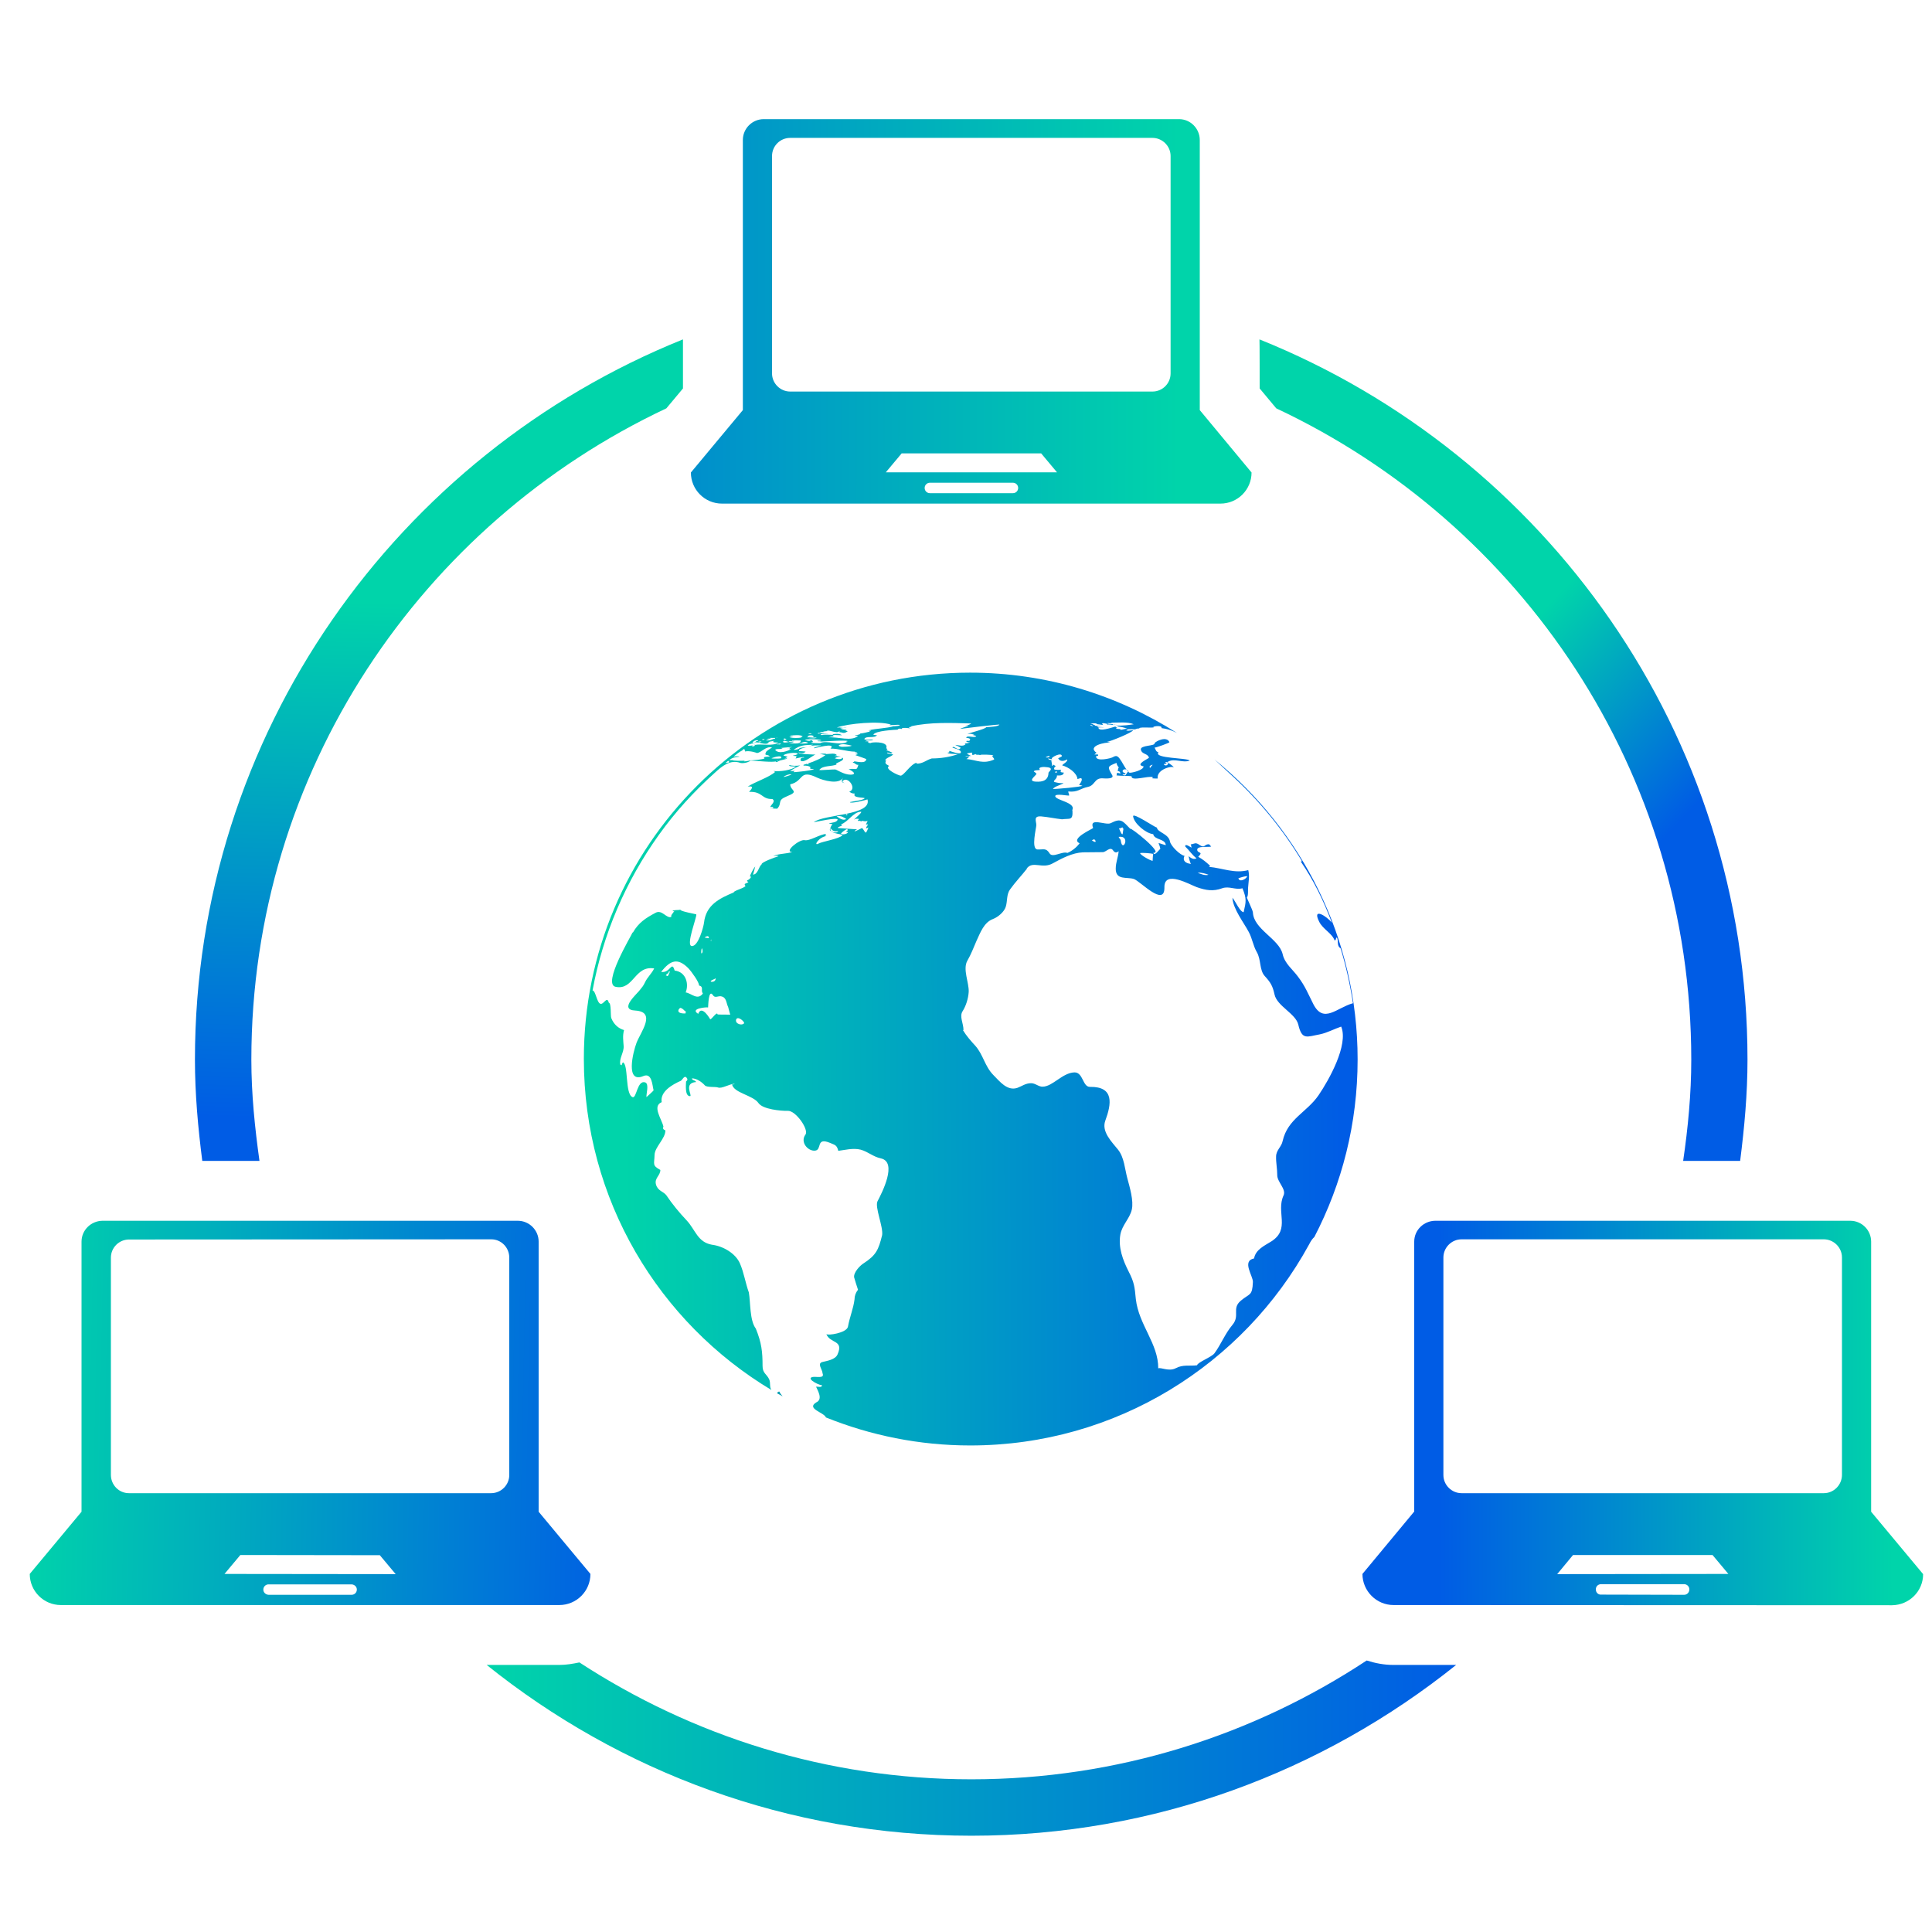 <?xml version="1.0" encoding="UTF-8" standalone="no"?>
<svg
   xmlns:dc="http://purl.org/dc/elements/1.1/"
   xmlns:cc="http://creativecommons.org/ns#"
   xmlns:rdf="http://www.w3.org/1999/02/22-rdf-syntax-ns#"
   xmlns:svg="http://www.w3.org/2000/svg"
   xmlns="http://www.w3.org/2000/svg"
   xmlns:xlink="http://www.w3.org/1999/xlink"
   xmlns:sodipodi="http://sodipodi.sourceforge.net/DTD/sodipodi-0.dtd"
   xmlns:inkscape="http://www.inkscape.org/namespaces/inkscape"
   sodipodi:docname="computer.svg"
   inkscape:version="1.0 (4035a4fb49, 2020-05-01)"
   id="svg8"
   version="1.1"
   viewBox="0 0 30 30"
   height="30mm"
   width="30mm">
  <defs
     id="defs2">
    <linearGradient
       inkscape:collect="always"
       id="linearGradient905">
      <stop
         style="stop-color:#00d4aa;stop-opacity:1"
         offset="0"
         id="stop901" />
      <stop
         style="stop-color:#005ce5;stop-opacity:1"
         offset="1"
         id="stop903" />
    </linearGradient>
    <linearGradient
       inkscape:collect="always"
       id="linearGradient903">
      <stop
         style="stop-color:#0055d4;stop-opacity:1"
         offset="0"
         id="stop897" />
      <stop
         style="stop-color:#00bcd4;stop-opacity:1"
         offset="1"
         id="stop899" />
    </linearGradient>
    <linearGradient
       id="linearGradient847"
       inkscape:collect="always">
      <stop
         id="stop843"
         offset="0"
         style="stop-color:#008080;stop-opacity:1" />
      <stop
         id="stop845"
         offset="1"
         style="stop-color:#00ccff;stop-opacity:1" />
    </linearGradient>
    <linearGradient
       gradientUnits="userSpaceOnUse"
       y2="942.391"
       x2="988.55"
       y1="59.385"
       x1="20.477"
       id="linearGradient849"
       xlink:href="#linearGradient903"
       inkscape:collect="always" />
    <linearGradient
       y2="579.1"
       x2="339"
       y1="310.171"
       x1="346.909"
       gradientUnits="userSpaceOnUse"
       id="linearGradient852"
       xlink:href="#linearGradient905"
       inkscape:collect="always" />
    <linearGradient
       y2="499.95"
       x2="990"
       y1="499.95"
       x1="10"
       gradientUnits="userSpaceOnUse"
       id="linearGradient854"
       xlink:href="#linearGradient847"
       inkscape:collect="always" />
    <linearGradient
       y2="517.151"
       x2="739.213"
       y1="516.705"
       x1="974.01"
       gradientUnits="userSpaceOnUse"
       id="linearGradient858"
       xlink:href="#linearGradient905"
       inkscape:collect="always" />
    <linearGradient
       y2="506.2"
       x2="326"
       y1="499.95"
       x1="10"
       gradientUnits="userSpaceOnUse"
       id="linearGradient860"
       xlink:href="#linearGradient905"
       inkscape:collect="always" />
    <linearGradient
       y2="499.95"
       x2="990"
       y1="499.95"
       x1="10"
       gradientUnits="userSpaceOnUse"
       id="linearGradient862"
       xlink:href="#linearGradient847"
       inkscape:collect="always" />
    <linearGradient
       y2="499.95"
       x2="990"
       y1="499.95"
       x1="10"
       gradientUnits="userSpaceOnUse"
       id="linearGradient864"
       xlink:href="#linearGradient847"
       inkscape:collect="always" />
    <linearGradient
       y2="525.4"
       x2="688.8"
       y1="527.2"
       x1="317.6"
       gradientUnits="userSpaceOnUse"
       id="linearGradient866"
       xlink:href="#linearGradient905"
       inkscape:collect="always" />
    <linearGradient
       y2="499.95"
       x2="990"
       y1="499.95"
       x1="10"
       gradientUnits="userSpaceOnUse"
       id="linearGradient868"
       xlink:href="#linearGradient847"
       inkscape:collect="always" />
    <linearGradient
       y2="499.95"
       x2="990"
       y1="499.95"
       x1="10"
       gradientUnits="userSpaceOnUse"
       id="linearGradient870"
       xlink:href="#linearGradient847"
       inkscape:collect="always" />
    <linearGradient
       y2="499.95"
       x2="990"
       y1="499.95"
       x1="10"
       gradientUnits="userSpaceOnUse"
       id="linearGradient872"
       xlink:href="#linearGradient847"
       inkscape:collect="always" />
    <linearGradient
       y2="499.95"
       x2="990"
       y1="499.95"
       x1="10"
       gradientUnits="userSpaceOnUse"
       id="linearGradient874"
       xlink:href="#linearGradient847"
       inkscape:collect="always" />
    <linearGradient
       y2="499.95"
       x2="990"
       y1="499.95"
       x1="10"
       gradientUnits="userSpaceOnUse"
       id="linearGradient876"
       xlink:href="#linearGradient847"
       inkscape:collect="always" />
    <linearGradient
       y2="499.95"
       x2="990"
       y1="499.95"
       x1="10"
       gradientUnits="userSpaceOnUse"
       id="linearGradient878"
       xlink:href="#linearGradient847"
       inkscape:collect="always" />
    <linearGradient
       y2="499.95"
       x2="990"
       y1="499.95"
       x1="10"
       gradientUnits="userSpaceOnUse"
       id="linearGradient880"
       xlink:href="#linearGradient847"
       inkscape:collect="always" />
    <linearGradient
       y2="499.95"
       x2="990"
       y1="499.95"
       x1="10"
       gradientUnits="userSpaceOnUse"
       id="linearGradient882"
       xlink:href="#linearGradient847"
       inkscape:collect="always" />
    <linearGradient
       y2="499.95"
       x2="990"
       y1="499.95"
       x1="10"
       gradientUnits="userSpaceOnUse"
       id="linearGradient884"
       xlink:href="#linearGradient847"
       inkscape:collect="always" />
    <linearGradient
       y2="499.95"
       x2="990"
       y1="499.95"
       x1="10"
       gradientUnits="userSpaceOnUse"
       id="linearGradient886"
       xlink:href="#linearGradient847"
       inkscape:collect="always" />
    <linearGradient
       y2="499.95"
       x2="990"
       y1="499.95"
       x1="10"
       gradientUnits="userSpaceOnUse"
       id="linearGradient888"
       xlink:href="#linearGradient847"
       inkscape:collect="always" />
    <linearGradient
       y2="499.95"
       x2="990"
       y1="499.95"
       x1="10"
       gradientUnits="userSpaceOnUse"
       id="linearGradient890"
       xlink:href="#linearGradient847"
       inkscape:collect="always" />
    <linearGradient
       y2="499.95"
       x2="990"
       y1="499.95"
       x1="10"
       gradientUnits="userSpaceOnUse"
       id="linearGradient892"
       xlink:href="#linearGradient847"
       inkscape:collect="always" />
    <linearGradient
       y2="499.95"
       x2="990"
       y1="499.95"
       x1="10"
       gradientUnits="userSpaceOnUse"
       id="linearGradient894"
       xlink:href="#linearGradient847"
       inkscape:collect="always" />
    <linearGradient
       y2="499.95"
       x2="990"
       y1="499.95"
       x1="10"
       gradientUnits="userSpaceOnUse"
       id="linearGradient896"
       xlink:href="#linearGradient847"
       inkscape:collect="always" />
    <linearGradient
       y2="499.95"
       x2="990"
       y1="499.95"
       x1="10"
       gradientUnits="userSpaceOnUse"
       id="linearGradient898"
       xlink:href="#linearGradient847"
       inkscape:collect="always" />
    <linearGradient
       y2="499.95"
       x2="990"
       y1="499.95"
       x1="10"
       gradientUnits="userSpaceOnUse"
       id="linearGradient900"
       xlink:href="#linearGradient847"
       inkscape:collect="always" />
    <linearGradient
       y2="499.95"
       x2="990"
       y1="499.95"
       x1="10"
       gradientUnits="userSpaceOnUse"
       id="linearGradient902"
       xlink:href="#linearGradient847"
       inkscape:collect="always" />
    <linearGradient
       y2="129.926"
       x2="165.213"
       y1="130.303"
       x1="604.765"
       gradientUnits="userSpaceOnUse"
       id="linearGradient899"
       xlink:href="#linearGradient905"
       inkscape:collect="always" />
    <linearGradient
       gradientUnits="userSpaceOnUse"
       y2="898.85"
       x2="748.3"
       y1="898.85"
       x1="246.5"
       id="linearGradient906"
       xlink:href="#linearGradient905"
       inkscape:collect="always" />
    <linearGradient
       gradientUnits="userSpaceOnUse"
       y2="382.3"
       x2="899.1"
       y1="295.193"
       x1="807.131"
       id="linearGradient915"
       xlink:href="#linearGradient905"
       inkscape:collect="always" />
  </defs>
  <sodipodi:namedview
     inkscape:document-rotation="0"
     inkscape:window-maximized="1"
     inkscape:window-y="0"
     inkscape:window-x="0"
     inkscape:window-height="1015"
     inkscape:window-width="1920"
     showgrid="false"
     inkscape:current-layer="computer"
     inkscape:document-units="mm"
     inkscape:cy="52.064232"
     inkscape:cx="91.433936"
     inkscape:zoom="4.2406513"
     inkscape:pageshadow="2"
     inkscape:pageopacity="0.0"
     borderopacity="1.0"
     bordercolor="#666666"
     pagecolor="#ffffff"
     id="base"
     inkscape:lockguides="true" />
  <g
     transform="translate(-148.521,-341.676)"
     id="computer"
     inkscape:groupmode="layer"
     inkscape:label="Layer 1">
    <g
       style="fill:url(#linearGradient849);fill-opacity:1"
       transform="matrix(0.03,0,0,0.03,148.683,341.855)"
       id="g1063">
      <g
         style="fill:url(#linearGradient872);fill-opacity:1"
         id="g1031">
        <g
           style="fill:url(#linearGradient870);fill-opacity:1"
           id="g1029">
          <g
             style="fill:url(#linearGradient854);fill-opacity:1"
             id="g1013">
            <path
               style="fill:url(#linearGradient906);fill-opacity:1.0;opacity:1"
               inkscape:connector-curvature="0"
               d="m 715.8,855.8 c -4.8,0 -9.4,-0.9 -13.8,-2.3 -58.8,38.8 -129.1,61.5 -204.6,61.5 -74.8,0 -144.5,-22.4 -202.9,-60.5 -3.4,0.7 -6.8,1.3 -10.4,1.3 h -37.6 c 68.8,55.2 156,88.4 250.9,88.4 94.9,0 182,-33.2 250.9,-88.4 z"
               id="path1007" />
            <path
               style="fill:url(#linearGradient915);fill-opacity:1.0;opacity:1"
               inkscape:connector-curvature="0"
               d="m 646.6,195.1 8.6,10.3 c 126.7,59.5 214.8,188 214.8,337.1 0,17.8 -1.7,35.3 -4.2,52.4 h 29.5 c 2.2,-17.3 3.8,-34.6 3.8,-52.4 0,-168.8 -104.8,-313.4 -252.6,-372.8 0.1,0 0.1,25.4 0.1,25.4 z"
               id="path1009" />
            <path
               style="fill:url(#linearGradient852);fill-opacity:1;opacity:1"
               inkscape:connector-curvature="0"
               d="m 128.9,594.9 c -2.4,-17.2 -4.2,-34.6 -4.2,-52.4 0,-149.1 88.1,-277.5 214.8,-337.1 l 8.6,-10.3 v -25.4 c -147.8,59.5 -252.6,204 -252.6,372.8 0,17.8 1.6,35.3 3.8,52.4 z"
               id="path1011" />
          </g>
          <g
             style="fill:url(#linearGradient862);fill-opacity:1"
             id="g1021">
            <path
               style="fill:url(#linearGradient899);fill-opacity:1.0"
               inkscape:connector-curvature="0"
               d="M 615.6,206.3 V 195.5 131 66.5 c 0,-5.9 -4.8,-10.8 -10.7,-10.8 h -215 c -5.9,0 -10.8,4.8 -10.8,10.8 v 64.5 64.5 10.8 l -26.9,32.3 c 0,8.9 7.2,16.1 16.1,16.1 h 258 c 8.9,0 16.1,-7.2 16.1,-16.1 z m -96.7,43 h -43 c -1.5,0 -2.7,-1.2 -2.7,-2.7 0,-1.5 1.2,-2.7 2.7,-2.7 h 43 c 1.5,0 2.7,1.2 2.7,2.7 0,1.5 -1.2,2.7 -2.7,2.7 z m -65.8,-10.8 8.2,-9.8 h 72.2 l 8.2,9.8 z m 147.4,-51.2 c 0,5.2 -4.2,9.4 -9.4,9.4 H 403.6 c -5.1,0 -9.4,-4.2 -9.4,-9.4 V 74.8 c 0,-5.2 4.2,-9.4 9.4,-9.4 h 187.5 c 5.1,0 9.4,4.2 9.4,9.4 z"
               id="path1015" />
            <path
               style="fill:url(#linearGradient858);fill-opacity:1.0;opacity:1"
               inkscape:connector-curvature="0"
               d="m 963.1,776.5 v -10.8 -64.5 -64.5 c 0,-5.9 -4.8,-10.8 -10.8,-10.8 H 737.4 c -5.9,0.1 -10.8,4.8 -10.8,10.8 v 64.5 64.4 10.8 l -26.8,32.3 c 0,8.8 7.2,16.1 16.1,16.1 l 258,0.1 c 8.9,-0.1 16.1,-7.2 16.1,-16.1 z m -96.8,43 -43,-0.1 c -1.5,0.1 -2.7,-1.1 -2.7,-2.7 0,-1.6 1.2,-2.7 2.7,-2.7 h 43 c 1.5,0 2.7,1.2 2.7,2.7 0,1.6 -1.2,2.8 -2.7,2.8 z m -65.7,-10.7 8.2,-9.9 H 881 l 8.2,9.8 z M 948,757.4 c 0,5.2 -4.2,9.5 -9.4,9.5 H 751.1 c -5.1,0 -9.4,-4.2 -9.4,-9.4 V 644.9 c 0,-5.1 4.2,-9.4 9.4,-9.4 h 187.5 c 5.1,0 9.4,4.2 9.4,9.4 z"
               id="path1017" />
            <path
               style="fill:url(#linearGradient860);fill-opacity:1.0"
               inkscape:connector-curvature="0"
               d="m 273.4,776.5 v -10.8 -64.5 -64.5 c 0,-5.9 -4.8,-10.8 -10.8,-10.8 h -215 c -5.9,0.1 -10.8,4.8 -10.8,10.8 v 64.5 64.6 10.7 L 10,808.7 c 0,8.9 7.2,16.1 16.1,16.1 h 258 c 8.9,0 16.1,-7.2 16.1,-16.1 z m -96.8,43 h -43 c -1.5,-0.1 -2.7,-1.2 -2.7,-2.7 0,-1.5 1.2,-2.7 2.7,-2.7 h 43 c 1.5,0.1 2.7,1.2 2.7,2.7 0,1.5 -1.2,2.7 -2.7,2.7 z m -65.8,-10.8 8.2,-9.8 72.2,0.1 8.2,9.8 z m 147.4,-51.2 c 0,5.1 -4.2,9.4 -9.4,9.4 H 61.3 c -5.1,0 -9.3,-4.2 -9.3,-9.5 V 645 c 0,-5.2 4.2,-9.4 9.4,-9.4 l 187.5,-0.1 c 5.1,0 9.3,4.2 9.3,9.5 z"
               id="path1019" />
          </g>
          <g
             style="fill:url(#linearGradient868);fill-opacity:1"
             id="g1027">
            <path
               style="fill:url(#linearGradient864);fill-opacity:1"
               inkscape:connector-curvature="0"
               d="m 398,714.3 c -0.6,0 -1,0.4 -1.2,0.9 1,0.5 1.9,1 2.9,1.6 -0.7,-0.8 -1.3,-1.6 -1.7,-2.5 z"
               id="path1023" />
            <path
               style="fill:url(#linearGradient866);fill-opacity:1.0;opacity:1"
               inkscape:connector-curvature="0"
               d="m 674.9,634.3 c 14.3,-27.5 22.4,-58.7 22.4,-91.9 0,-62.7 -28.9,-118.6 -74.1,-155.3 3.5,3.2 6.8,6.4 9.5,8.8 13.9,12.8 26.1,27.7 35.8,43.9 -0.3,0 -0.4,0.1 -0.6,0.2 6.7,9.7 11.9,20.5 16.1,31.7 -2.4,-3.3 -10.5,-8.4 -6.6,-0.6 1.9,3.9 6.6,5.9 8,9.7 1,-0.1 0.4,-1.5 1.2,-1.5 1,1.9 -0.3,4.2 1.9,5.6 2.8,9.2 4.9,18.7 6.4,28.4 -8.4,2.3 -15.2,10.8 -20.5,0.5 -2.8,-5.5 -4.2,-9.3 -8,-14.3 -2.8,-3.8 -6.8,-6.7 -7.9,-11.6 -1.9,-8 -15,-12.8 -15.4,-21.6 -0.1,-1.3 -3.3,-7.6 -3.1,-7.8 0.8,-0.7 0.5,-4 0.6,-4.9 0.2,-3.3 0.9,-5.9 0.1,-9.2 -7.1,1.9 -13.1,-1 -20.4,-1.7 0.3,-0.1 0.6,-0.3 0.6,-0.6 -2.1,-1.9 -3.6,-3.2 -6.1,-4.6 2.8,-2.8 -0.1,-1.6 -0.5,-3.4 -0.5,-2.5 6.1,-1.4 7.2,-1.9 -0.1,-0.3 -0.9,-0.7 -0.9,-1.1 -2.6,-0.5 -2.2,2.3 -5.1,0.3 -2.2,-1.6 -2.5,-0.6 -4.6,-0.3 0.3,0.6 0.4,1.1 0.4,1.7 0,0 -3.6,-2.6 -3.2,-0.6 2.1,2 3.3,4.1 5.8,6.1 -1.5,0.8 -2.8,-0.1 -4.1,-1.1 0.1,0.6 0.8,3.7 1.3,4 -2.9,-0.3 -4.6,-1.7 -3.4,-4.2 -2.2,-0.3 -7,-5 -7.5,-7.3 -0.7,-4.2 -6.4,-4.7 -6.8,-7.3 -1,-0.1 -12.6,-8.1 -12.3,-5.8 0.5,3.7 6.6,8.8 10.4,9.2 0.6,3.1 6.4,2.3 6.5,5.7 -5.5,-1.5 -3.4,-1.9 -2.8,2 -0.1,-0.5 -3.2,4.3 -3.6,1.9 5.8,0.6 -12.6,-13.9 -11.9,-12.3 -4.1,-4.2 -4.8,-5.8 -10.2,-3 -2.6,1.3 -11.4,-3.3 -9.1,2.5 -0.1,0.4 -12.2,5.6 -7,7.9 -1.6,2.2 -4.1,4.1 -6.3,5 -2.7,-1 -7.6,2.7 -9.2,0.3 -1.9,-3.1 -3.2,-1.9 -6.4,-2.1 -3.3,-0.3 -0.5,-11.2 -0.5,-12.6 0,-2 -1.7,-4.8 2.5,-4.5 3.6,0.3 7.1,1.1 10.8,1.5 4.1,-0.6 5.7,0.9 5.4,-4.7 -0.1,0 -0.1,0.1 -0.2,0.1 2.5,-4.1 -8.7,-5.2 -8.7,-7.4 0,-1.5 6.5,-0.1 7.2,-0.3 0,-0.7 -0.4,-1.3 -0.5,-2.1 5.2,0.5 5.9,-1.5 10.3,-2.4 3.7,-0.8 3.2,-4.7 7.6,-4.4 1.3,0.1 6,0.4 4.9,-1.6 -2.6,-4.5 -2.6,-4.5 2.2,-6.4 0.2,1.4 0.9,1.9 1.2,2.4 -0.2,0 -0.4,0.8 -0.6,1.8 0.9,0.1 1.5,0.5 1.3,1.6 -0.2,-0.7 -1,-0.4 -1.6,-0.7 -0.2,1.1 -0.4,1.9 -0.2,1.4 2.4,0.3 5.3,0.1 7.7,0.4 -0.4,2.9 8.8,-0.4 11,0.5 -0.1,0.2 -0.2,0.4 -0.2,0.6 0.9,0.1 1.9,0.1 2.7,0.1 -0.7,-5 8.3,-6.9 8.3,-5.6 0,-1.2 -4,-2.7 -2.8,-3.2 3.4,-1.8 7.4,0.9 11.1,-0.5 -1.4,-1.5 -18.8,-1 -16.2,-4.3 -1.5,-0.4 -1.3,-1.4 -2,-2.4 0.6,0.1 7.8,-2.5 7.7,-2.8 -1.4,-3.4 -7.1,-0.5 -7.7,0.5 0.5,1.6 -7.4,0.9 -7.1,3.3 0.5,2.6 3.6,1.9 4.2,4.2 0.1,0.4 -7.7,3.6 -2.8,4.5 0.1,1.9 -5.9,3.4 -7.2,3.3 -1.1,-0.2 -3.5,-4.7 -4.1,-5.7 -1.5,-2.2 -2.2,-3.9 -4.7,-2.3 -0.9,0.5 -8.3,2.4 -8.6,-0.3 -0.1,-0.7 1.3,0.1 1.1,-1.1 -1,-0.1 -1,-0.1 -1.9,0 0.3,-0.4 0.6,-0.7 1.1,-0.9 -5.2,-3.6 4.7,-5.6 7.1,-5.3 -0.8,-0.2 -1.1,-0.3 -1.7,-0.4 1.5,-0.1 13.1,-4.8 13.5,-6 -1.6,0.1 -2.2,0.3 -3.7,0.3 0.3,-0.1 1,-0.3 1.2,-0.3 -0.3,0 -1,-0.2 -1,-0.2 0.2,-0.6 5.4,-0.2 5.5,-0.2 -0.5,-0.1 -0.5,-0.1 -1.1,-0.1 0.8,-0.3 1.7,-0.5 2.6,-0.3 -0.4,-0.2 -0.3,-0.2 -0.6,-0.3 2.4,-0.7 5.4,0 7.9,-0.4 -1.9,-0.3 4.5,-1.5 3.9,0.4 2.6,0.3 5.3,1.1 8,2.5 -31,-19.7 -67.7,-31.2 -107.1,-31.2 -110.4,0 -199.9,89.6 -199.9,199.9 0,72.9 38.9,136.5 97.1,171.4 -1.2,-1.7 -0.3,-3.6 -1.2,-5.6 -1.3,-2.7 -3.4,-3.1 -3.4,-6.8 0,-7.4 -0.5,-12 -3.5,-19.4 -3.2,-4.2 -2.7,-13.5 -3.6,-18.7 -1.8,-5 -2.5,-10.1 -4.6,-15 -2.3,-5.3 -8.8,-9 -14.5,-9.7 -7.4,-1.3 -8.5,-7.6 -13,-12.5 -3.8,-4 -7.6,-8.6 -10.6,-13.1 -1.5,-2 -4.5,-2.2 -5.4,-5.7 -0.8,-3.2 2.3,-4.5 2.3,-7.4 -4.4,-2.4 -3.1,-3 -3,-7.8 0.1,-4.1 5.7,-8.5 5.6,-12.7 -1.1,-0.4 -1.5,-1 -1,-1.9 -0.9,-4 -6,-10.6 -0.9,-12.7 -1,-5.5 5.7,-9.2 9.8,-11 0.9,-0.4 1.9,-3.2 3.1,-1.6 0.6,0.6 0.5,1.3 -0.3,1.9 0,1.3 -0.8,7.7 2.1,7.6 1.3,-0.2 -3.6,-6.9 3.1,-7.3 -0.6,-1.2 -1.9,-0.6 -2.2,-1.9 2.4,-0.1 5.3,2 6.7,3.6 1.1,1.2 5.4,0.6 6.8,1.1 2,0.8 6,-1.9 8.7,-1.9 -0.3,0.3 -1,0.4 -1.4,0.3 0.9,4.5 10.9,5.6 13.7,9.7 2.2,3.2 11.6,4.1 15.1,4 4.1,-0.3 11.1,9.7 9.2,12.3 -2.9,3.9 1.3,8.7 5,8.3 3.7,-0.4 0.3,-7 7.5,-4.1 2.7,1.2 3.7,1 4.5,4.2 3.3,-0.4 7.7,-1.6 11.6,-0.6 3.9,1.1 6.3,3.6 10.4,4.5 8.9,1.9 0.4,18.2 -1.7,22.2 -1.5,3 3,13.1 2.4,17.5 -1.9,7.7 -3.1,10.4 -9.7,14.7 -1.8,1.1 -5.2,4.7 -4.8,7.2 0.6,2.1 1.3,4.3 2,6.4 -1.2,1.5 -1.8,3.2 -1.8,5 v 0 c -0.6,4.8 -2.5,9.1 -3.4,14.1 -0.6,3.3 -10.8,4.8 -11.2,3.8 1.9,5.1 9.2,2.9 5.8,10.6 -1.2,2.7 -5.4,3.3 -7.8,3.9 -3,0.7 0.1,4.1 0,5.7 1.4,3.2 -3.4,1.6 -5.3,2.1 -3.6,1 5.4,5.1 4.8,3.9 0.9,1.9 -2.1,0.9 -2.8,1.1 0.8,1.9 3.7,6.5 0.1,8.1 -5.4,3.3 4.1,5.2 5,7.8 23.1,9.3 48.3,14.5 74.7,14.5 75.6,0 141.4,-42 175.3,-103.9 1,-2 1.8,-3.1 2.8,-4 z M 599.3,388.8 c 0,0.6 -0.5,1.5 -1.4,1.4 -0.6,0 -0.9,-0.5 -0.9,-0.7 0.6,0 1,-0.2 1.5,-0.2 -1.7,-1.3 0.3,-0.8 0.8,-0.5 z m -8.1,1.1 c -0.4,0.5 -0.9,1 -1.3,1.6 -1,-0.9 0.9,-1.7 1.3,-1.6 z m -12.4,3.6 c -1.5,0.1 -0.9,3 -3.2,1.4 0.3,-0.3 0.5,-0.3 0.6,0 0.5,0 1,-0.3 1,-0.6 -3.5,-0.7 -0.2,-3.8 1.6,-0.8 z m -16.3,-24.9 c -0.3,0.1 -0.4,0.1 -0.5,0.1 0.5,0.2 0.9,0.2 1.2,0.3 -0.9,-0.2 2,0.2 2.4,0.3 -1.9,-1.7 2,-0.6 2.1,-0.6 0,0.2 -0.1,0.2 -0.1,0.4 0.9,-0.2 2.1,0 3.3,0.2 -0.2,-0.1 -0.4,-0.2 -0.5,-0.4 0.7,0.1 1.5,0 2.2,0 -0.2,0 -2.3,-0.1 -2.4,-0.1 -0.4,0 -2.2,0.1 -2.5,-0.5 0.6,0 1.1,0 1.6,0.1 v -0.1 c 0.3,0 0.5,0 0.8,0 -0.1,-0.1 -0.2,-0.1 -0.3,-0.2 3.3,0 8.5,-0.6 11.6,0.8 -1.1,0.2 -6.3,1 -9.2,0.6 0.5,0.2 0.9,0.3 1.3,0.5 -0.2,0.1 -0.3,0 -0.6,0 1.5,0.2 3.5,0.5 5.1,1.2 -1.5,0.1 -2,0.5 -3.4,0.6 -0.2,-0.1 -0.2,-0.3 0,-0.4 -0.6,0 -1.8,-0.1 -2.4,-0.2 0,-0.3 0.6,-0.2 0.7,-0.5 -0.4,0 -0.7,-0.3 -1,-0.6 -2.2,0.6 -8.6,2.9 -8.8,0.5 1.1,0 2,0.1 3.1,0.1 -0.4,-0.2 -3.7,0 -3.7,-0.6 0,0 1.9,-0.3 2.9,-0.4 -1.3,0 -3.6,0.3 -4.2,-0.2 0.1,-0.1 0.2,-0.1 0.3,-0.1 -0.7,-0.1 -1.3,-0.3 -1.1,-0.5 -0.5,-0.1 -0.9,-0.3 -1.4,-0.4 1.2,-0.1 2.3,-0.2 3.5,0.1 z m -3.3,0.6 v 0 c 0,0.1 0,0.1 0,0 0,0.1 0,0 0,0 z m -0.1,0 c 0.5,0.2 1,0.3 1.3,0.7 -0.7,0 -1.8,-0.5 -1.3,-0.7 z m 81,78.3 c 0.1,1.2 -4,3.6 -4.5,1.1 1.1,-0.4 3.1,-1 4.5,-1.1 z m -20,-0.7 c -1.4,0.6 -4.4,-0.4 -5.6,-1.1 1.9,-0.1 4.1,0.5 5.6,1.1 z M 591.5,436 c -0.2,0.7 -0.3,3.6 -0.3,3.6 -1.2,-0.1 -6.4,-3 -6.5,-4 1,-0.3 5.7,0.1 6.8,0.4 z m -15.9,-13.8 c 0,0.4 0.2,0.7 0.5,0.7 -0.2,0.9 -0.3,2.6 -0.5,3 -0.9,-0.3 -1.3,-2.4 -1.9,-3.1 0.6,0 1.3,-0.2 1.9,-0.6 z m -0.9,6.8 c -0.1,-0.6 -0.9,-1.1 -1.1,-1.8 6.6,-1 1.9,8.8 1.1,1.8 z m -13,0.5 c 0.1,0.9 -1.9,-0.4 -1.9,-0.5 1,-0.8 1.6,-0.6 1.9,0.5 z m -17.5,-44 c -0.6,0.4 -1.2,0.7 -1.9,1 0.8,1.5 2.3,1.9 4.7,0.6 0.3,1.3 -2.4,2.4 -2.6,3.1 3.1,0.8 7.7,3.9 7.9,7.1 0.5,-0.1 0.6,-0.3 0.9,-0.3 1.8,-0.8 1.8,1.1 -0.1,3.3 0.5,0.1 1.1,0.2 1.7,0.4 0,0.6 -13.7,1.8 -15.2,1.7 0.9,-1.6 5.4,-2.3 5.4,-3.2 -0.6,0.6 -4.9,-0.3 -4.9,-0.6 0,-1 1.6,-1.3 1.6,-3.2 1.3,0.1 3.5,0.1 3.5,-1.5 -1.2,0 -2.2,-0.2 -1.3,-1.4 -0.5,-0.1 -3.8,0.3 -3.7,-0.5 0,-1.8 2.1,-0.9 -0.5,-2.2 -0.4,0.3 -0.2,0.5 0,0.6 -0.3,0 -0.4,0 -0.6,0 0,-1.9 -0.3,-1.5 -0.3,-2.9 -1.1,-0.2 -1.7,-0.5 -1.7,-0.9 0.2,0 2.1,0.6 2.1,0.3 -1.5,-0.5 5.2,-4 5,-1.4 z m -3.5,8.4 c 0,-0.3 0.1,-0.5 0.6,-0.6 0.1,0 0.3,0.1 0.4,0.1 0,0.1 -0.1,0.3 -0.1,0.6 -0.2,-0.1 -0.4,-0.1 -0.9,-0.1 z m -2.8,-8.7 c 0,0.6 -0.6,1 -1.5,0.9 -1.6,0 1.3,-0.9 1.5,-0.9 z m -8.2,8.2 c 0.1,-0.9 2.6,-0.6 3.2,-0.9 -1.5,-1.6 2.5,-1.6 3.2,-1.4 4.6,0.3 1.2,2.4 1.2,2.9 -0.1,3.7 -2.6,4.9 -6.7,4.6 -4.3,-0.3 0.2,-3 0.5,-4.1 -0.4,-0.4 -0.8,-0.8 -1.4,-1.1 z m -111.6,-20 c 0.8,0 1.7,0 2.4,0 -0.5,0 -1,0 -1.5,-0.3 0.6,-0.3 1.3,-0.2 2,-0.2 -0.1,-0.1 -0.3,-0.1 -0.3,-0.2 0.9,-0.2 1.9,-0.2 2.8,-0.3 -0.4,-0.1 -1.2,-0.1 -0.8,-0.3 1.6,0 4.9,1.4 5.9,0.7 l -0.1,-0.1 c 1.2,-0.1 1,0.1 0.2,0.6 1.6,-0.9 2,1.1 4.6,-0.7 0.2,-0.1 -1.2,-0.6 -1.7,-0.6 1.2,0 1.5,-0.1 0.8,-0.3 -1.3,0 -2.3,-0.2 -2.5,-0.5 0.5,-0.1 1,-0.2 1.5,-0.3 -0.6,0.1 -1.4,0.1 -2.1,0.1 1.1,-0.4 2.2,-0.4 3.5,-0.5 -1.2,-0.2 -2.4,0.4 -3.6,0.2 0.7,-0.1 1.1,-0.2 1.7,-0.3 -1.1,0.2 -2.1,0.2 -3.2,0.2 5.8,-2.1 22.2,-3.6 28,-1.5 -3,0.8 4.9,-0.4 4.6,0.3 -0.3,0.6 -5,0.6 -5.4,0.6 0.2,0.1 1.6,-0.1 2.4,-0.1 -4.2,1.2 -8.7,1.1 -12.9,2.1 0.4,0 0.7,0 1.1,0 -0.3,0.3 -0.6,0.3 -1.5,0.3 0.4,0.1 0.8,0.1 0.8,0.4 -1.9,0.4 -2.9,0.8 -4.9,1 -0.4,0.9 -2.1,0.5 -2.9,1.2 0.5,-0.1 1.9,-0.2 1.7,0 -3.2,3.1 -10.6,0.4 -15.3,0.8 0.9,-0.3 1.9,-0.5 2.9,-0.5 -2.6,-1.2 3.3,-0.5 4.1,-0.6 -1.3,-1 -3.5,-0.8 -4.8,-0.5 0,0.1 0.2,0.2 0.1,0.3 -1.1,0 -4.6,-0.3 -5.6,0.1 0.2,0 0.4,0 0.6,0 -0.2,0 -0.5,0.1 -0.8,0.1 0.1,0 0.2,-0.1 0.2,-0.1 -0.3,0 -0.6,-0.1 -0.8,-0.4 1.4,-0.3 2.8,-0.4 4.2,-0.4 -0.6,-0.1 -2.7,-0.2 -4,-0.2 0.1,0 0.3,0 0.4,-0.1 -1.6,0.5 -2.5,0.5 -1.8,0 z m 17.4,6.6 c -1.2,0.6 -3.9,0.5 -5.2,0.6 -0.1,0 -2,-0.4 -1.5,-0.8 1.5,-1.2 5.1,-0.2 6.7,0.2 z m -22.3,-6.3 c 0.6,0 1.3,0 1.6,-0.1 -0.2,0.1 -0.4,0.3 -0.6,0.4 0.8,0 -1.7,0.1 -1,-0.3 z m 2.3,1.9 c 0.4,-0.1 0.5,0 0,0 v 0 c -1.1,0 -5,0.3 -2.6,-0.1 -1.2,-1 3.8,-1.3 2.6,0.1 z m 1.8,0.2 c -0.4,0.3 -0.9,0.4 -1.4,0.4 -0.3,0 -2.7,-0.1 -2.7,-0.1 1.4,-0.3 2.8,-0.3 4.1,-0.3 z m 2.4,1.5 c -0.6,0.1 -1.3,0.1 -1.9,0.1 -0.5,0.5 1.2,0.2 1.6,0.4 -1.1,0.3 13.8,-1 14,-0.1 -0.3,0 -0.6,0.1 -0.9,0.3 0.3,0 0.6,0 0.6,0 -3.7,2.3 -10.7,-1.1 -14,0.7 -0.9,0 -7,0 -3.7,-0.6 -0.3,-1 -0.8,-1.2 -1.8,-0.6 -0.8,0 -1.6,-0.2 -2.4,-0.5 0.6,-0.5 8.3,-0.5 8.5,0.3 z m -7.2,1 c 1.5,0.7 -4.2,0.6 -4.2,0.6 0.3,-0.2 1,-0.3 1.1,-0.3 1,-0.6 2,-0.7 3.1,-0.3 z m -9,-3.1 c 0.2,0 0.4,-0.1 0.6,-0.2 -0.6,0 -0.7,-0.1 -0.4,-0.2 1.3,-0.2 5.4,-0.6 6.4,0.4 -0.2,0 -0.5,0.1 -0.6,0.2 0.4,0.4 -1.1,0.6 -2.8,0.6 -0.4,0.1 -0.9,0.1 -1.5,0.2 0.3,0 0.7,-0.1 1.1,-0.2 -1.4,0 -2.9,-0.2 -3.2,-0.5 0.7,0.1 1.5,-0.1 2.1,-0.5 -1.2,0.2 -1.6,0.3 -1.7,0.2 z m -3.1,1.1 c 1.2,-0.1 0.6,0.4 1.4,0.4 -0.3,0.1 -0.7,0.3 -1,0.3 -0.6,0.1 -0.8,-0.4 -0.4,-0.7 z m -0.2,1.4 v 0 c 0,-0.6 2.2,0.3 2.8,0.4 h 0.1 c -0.2,-0.1 -0.3,-0.1 -0.3,-0.2 1,-0.6 1.9,0.3 3,-0.4 -0.8,0.1 -1.5,0.1 -1.2,-0.2 0.4,-0.1 4.5,0 4.5,0 0,2.6 -5.1,1 -6.2,1.7 0.6,-0.5 2,-0.6 2.6,-0.7 -0.6,-0.3 -1.5,-0.2 -2.4,-0.2 0,0.1 0,0.1 0,0.1 0,0 0,0 -0.1,-0.1 -1,0.2 -2,0.3 -2.7,0.3 0.1,-0.1 0.1,-0.1 0.2,-0.3 -0.6,0.2 -0.6,0 -0.8,-0.1 z m 4.5,2.9 c -0.9,0.4 -1.8,0.6 -2.8,0.8 0.6,0 2.4,-0.6 1.1,0.3 0.2,0 0.8,0.1 1,0.1 -1.9,1.1 -6.5,2.7 -8.2,0.3 1.3,-0.8 2.6,0.1 3.9,-0.8 -3.6,-0.1 4.7,-0.5 5,-0.7 z m -5.8,5.9 c -0.9,0.3 -7.3,0.3 -4,-0.3 -1.3,0.3 5,-1.9 4,0.3 z m -1.4,-7.2 c -0.4,0.1 -0.5,0 -0.9,0.1 0.7,-0.4 1.4,-0.5 2.2,-0.6 -0.2,0.5 -0.6,0.7 -1.3,0.5 z m -5.8,-3 c 0.7,-0.5 3.1,-0.3 4.5,-0.3 0.3,-0.1 0.6,-0.1 0.9,-0.1 -0.1,0.1 -0.5,0.1 -0.9,0.1 -0.2,0 -0.5,0.1 -0.6,0.1 0.1,0.1 0.2,0.2 0.2,0.3 -2.7,0.3 -3,0.4 -1,0.3 -0.6,0.4 -2.4,0.6 -3.3,0.6 -1.1,0.1 0.6,-0.6 2.2,-1.1 -0.8,-0.2 -1.4,-0.1 -2,0.1 z m -1.3,0.4 c -0.6,0.4 -1,0.4 -1.4,0.1 0.5,-0.3 1,-0.3 1.4,-0.1 z m -3.1,1.2 c 0.5,-0.1 1,-0.1 1.5,-0.1 -0.4,0.3 -0.9,0.5 -1.4,0.4 -0.2,-0.1 -0.4,-0.2 -0.1,-0.3 z m -0.6,-0.7 c 0.6,0.2 0.4,0.4 -0.7,0.5 -0.4,0.6 -1.1,0.9 -2,0.7 0.7,-0.9 1.6,-1.3 2.7,-1.2 z m -3.8,2 c 0.5,-0.3 0.8,-0.3 1.4,-0.3 -0.1,0 -0.2,-0.1 -0.3,-0.1 0.5,-0.2 0.9,-0.3 1.4,-0.3 -0.2,0 -0.3,-0.1 0,-0.2 2.3,-0.3 4.6,1.4 7.1,0.4 -0.5,0.1 -0.6,0 -0.8,-0.1 0.4,0 0.8,-0.1 1,-0.3 -1.9,-0.1 2.3,-0.8 2.7,-0.8 -2.3,1.1 2.4,0.7 2,1 -3.3,1.9 -8.5,0.4 -12.1,1.1 0,0.7 -0.6,0.9 -1.7,0.6 0.5,-0.3 1.1,-0.6 1.7,-0.6 0,0 0,-0.1 0,-0.1 -0.3,0 -0.7,0.2 -0.9,0.3 -0.9,0.2 -1.9,0.3 -2.8,0.2 0.4,-0.6 1,-0.9 1.7,-0.8 -0.2,0.1 -0.3,0 -0.4,0 z m -8.6,6.5 c 0.6,-0.6 3.1,-2.7 4.7,-3.3 -0.1,0 -0.2,0 -0.3,0 0.4,-0.3 0.8,-0.6 1.2,-0.8 0.1,0.3 0,0.5 -0.1,0.6 0.4,0 0.6,0.2 0.4,0.8 2.5,-0.6 6.5,0.8 6.1,0.8 2.4,-0.1 4.8,-3.9 8,-2.8 -0.2,-0.1 -2.9,1.7 -3.1,2.1 -1.2,2.5 0.2,1 1.9,2.4 -0.8,0.3 -2.5,0.1 -3.2,0.6 0.1,-0.1 0.4,0.5 0.4,0.5 -2.3,1.1 -15.9,1.6 -16.5,0.9 -0.2,-0.1 -1.1,0 -1.8,0 2,-1.6 3.1,-1.5 5.5,-1.8 -1,-0.4 -2.5,-0.2 -3.2,0 z m -2.9,2.2 c 0.6,-0.1 0.6,0.2 0.5,0.8 -0.4,0.1 -1.2,0.1 -1.8,0.3 0.4,-0.4 0.9,-0.8 1.3,-1.1 z m -32.2,111.2 c 0.3,-0.7 0.6,-1.1 1.3,-1.3 0.3,-0.7 0.3,-1.4 0.8,-0.8 -1.4,4.1 -1.6,1.2 -2.1,2.1 z m 10.2,19.5 c -5.8,0.2 -3.2,-3 -2.5,-2.9 1,0.3 1.9,1.3 2.3,1.8 0,-0.1 0,-0.3 0,-0.4 0.4,0.4 0.4,0.9 0.2,1.5 z m 0.1,-10.9 c 1.7,-4.1 0.4,-10.6 -5.7,-11.3 -1.6,-5.4 -2.1,1.4 -7,0.7 4.9,-6.3 8.7,-7.3 14.1,-1.9 1.7,1.8 5.7,7.4 5.5,8.9 2.7,0.8 0.7,2.3 2,4.2 -2.8,3.7 -5.8,-0.1 -8.9,-0.6 z m 8.3,-22.7 c 0.3,-0.5 0.6,1.5 0.4,1.9 -1,2.1 -0.6,-1.6 -0.4,-1.9 z m 8.2,34.1 c -0.2,-1.9 -3.1,2.7 -3.8,2.5 0,0 -4.4,-7.8 -6.2,-2.8 -4.7,-2.8 4.6,-3.6 5.1,-3.3 0.1,-0.9 0.2,-9.8 2.5,-6.4 1,1.7 2.6,0.4 4.1,0.6 3.1,0.5 2.7,3.5 3.8,5.6 -0.2,-0.7 -0.3,-1 0,0.1 0,0 0,-0.1 0,-0.1 0.3,1.3 1.1,4.1 1.1,3.9 -0.3,0 -6.6,0 -6.6,-0.1 z m -6.7,-39.8 c 0.4,-0.4 1.1,-0.7 1.6,-0.7 0.6,0.1 0.6,0.6 0.6,1 -1,0 -1.8,-0.3 -2.2,-0.3 z m 5.8,21.1 c -0.2,1.3 -0.9,1.9 -2.3,1.8 -1.4,-0.4 2,-1.5 2.3,-1.8 z m -2.4,-20.2 c 0,0.3 0,0.6 0,1 -0.3,0 -0.2,-0.6 0,-1 z m 12.9,41.6 c 0.7,-2.1 4.1,0.7 4.2,1.8 -1.1,1.5 -4.8,0.4 -4.2,-1.8 z m 42.8,-91.2 c -3.2,1.8 0.1,-3.7 4.5,-3.9 -1.1,0.2 -1.4,-0.2 -0.7,-1 -3.2,0.1 -8.6,3.8 -11.1,3.2 -2.7,-0.6 -11,6.2 -6.4,6.1 -2.8,1 -6.9,0.8 -9.9,2.1 0.6,0 2.3,-0.4 2.8,0.1 -1.7,0.5 -9.3,3.2 -8.8,4.3 -1.4,0.8 -1.9,5.3 -4.5,5.2 0.2,0 1.1,-3.8 1.2,-4.2 -0.6,0.6 -2.9,4.6 -2.7,5.3 0.2,0 0.4,0 0.6,0 -0.4,0.9 -1.1,1.6 -2.1,1.9 0,0.6 0.3,0.7 0.7,0.8 -0.8,1 -2.9,0.6 -1.5,2.2 -1.8,1.4 -4.2,1.7 -6.1,3 0,0 0.1,0.2 0.1,0.2 -7.7,3.2 -14.5,6.6 -15.5,15.7 -0.3,2.3 -3,12.5 -6.4,12.1 -3.1,-0.4 2.8,-15.2 2.4,-16.4 0,-0.1 -8.6,-1.6 -8.2,-2.4 -1.3,0.3 -2.6,0 -4.1,0.5 0.5,0.4 0.4,0.4 1,0.1 -0.9,1.4 -2,2.2 -1.6,3.1 -2.5,1.1 -4.8,-4 -8.2,-2.1 -5.1,2.7 -8.8,5.1 -11.7,10.2 -0.1,0 -0.1,0 -0.2,0 -0.7,1.8 -15.7,26.6 -8.8,28.1 9.4,2 9.8,-11.2 20,-9.5 -1.3,2.7 -3.6,4.6 -4.8,7.3 -0.8,1.7 -1.6,2.6 -2.4,3.6 -1.2,1.9 -11.6,10.5 -2.5,10.9 10.9,0.7 2.8,11 0.6,16.6 -1.9,5 -5.9,21.3 3.5,17.3 4.5,-1.9 4.6,4.8 5.3,7.4 -0.3,0.5 -3.7,3.5 -3.7,3.5 -0.2,-1.5 1.5,-6.8 -0.6,-7.6 -4.2,-1.5 -4.5,8.5 -6.6,7.6 -4,-1.6 -2,-17 -5,-18 -0.3,0.4 -0.6,1.1 -0.6,1.5 -0.3,-0.1 -0.5,-0.2 -0.7,-0.3 -0.8,-3.1 1.9,-6.3 1.7,-9.6 -0.2,-2.9 -0.6,-5.4 0.2,-8.3 -2.7,-0.8 -5.2,-2.7 -6.6,-6.2 -0.5,-1.3 0.1,-7.7 -1.3,-8 -0.9,-3.7 -2.6,1.1 -4.3,0.6 -1.9,-0.5 -2.5,-6.9 -4.1,-6.9 5.3,-28.9 17.1,-56.5 34.3,-80.5 8.4,-11.8 18.2,-22.5 29,-32.2 3.5,-3.2 7.8,-7 13.2,-5.1 0.9,0.3 3.7,0.1 5.3,-1.2 -0.1,0 -0.2,0 -0.2,0 -0.9,0.2 -3.6,0.6 -3.2,0.3 0.4,-0.3 1.5,-0.3 3.2,-0.3 0.2,0 0.3,0 0.3,0 0,0 -0.1,0 -0.1,0 4.2,0.2 10.9,1 13.3,0.4 0.4,-0.3 0.9,-0.6 0.9,-0.6 0,0.3 -0.4,0.5 -0.9,0.6 -0.4,0.3 -0.6,0.4 0.5,0.3 1.7,-1.3 4.5,-1 5.2,-2 -0.6,0.1 -0.9,0.2 -1.5,0.3 0.5,-0.3 1,-0.5 1.5,-0.8 0.5,-0.4 -2.4,-0.6 -1.9,-1 1.9,-1.4 8.6,-1.6 7,-0.4 -0.7,0.3 -1.4,0.5 -2.1,0.6 0.1,0.4 1.6,0.1 2.2,0.3 -2.2,0.6 0.5,0.1 -1,1.3 -0.3,0 5.5,-1.4 4.4,-0.5 -1.4,-0.1 -1.9,0.5 -1.7,1.5 1.6,1.6 6.4,-2.8 7.7,-3.1 -0.1,0 -9.9,-0.2 -8.7,-1.1 1.4,0.6 2.6,0.5 3.6,-0.4 -0.3,-0.2 -3.4,-0.3 -3.4,-0.3 -0.6,-1.3 3.7,-1.9 4.4,-2.2 -1.2,0.4 -3.3,0.2 -4.5,0.8 0.2,0 0.4,0 0.6,-0.1 -1.1,0.6 -2.1,0.9 -3.3,0.8 3.5,-2.4 5.3,-2.4 10.1,-2.6 -0.8,0.4 -1.5,0.6 -2.4,0.8 2.3,-0.5 4.4,-0.5 6.6,-0.4 -0.8,0.2 -4.7,1.2 -3.5,1.2 -2.6,1.2 8.3,-2.5 8.9,-0.6 0.1,0.1 -0.5,1 -0.7,1 4.6,0 8.4,1.5 12.8,1.6 0,0.1 -0.1,0.2 -0.1,0.3 0.5,-0.1 1,0 1.4,0.5 -0.5,0.1 -1,0 -1.3,0.3 0.5,-0.1 1.1,0 1.5,0.2 -0.6,0.2 -0.9,0.2 -1.3,0.5 0.4,0.2 5.7,1.9 5.6,2.1 -0.4,2.4 -4.3,1.3 -6.2,1.1 -0.2,0.5 -0.6,0.1 -0.8,0.7 1.1,-0.1 1.5,1.3 2.9,1.1 -1.1,3.6 -1,1.5 -5.1,2.3 -0.1,-0.2 4.6,2.1 2.1,2.7 -3.1,0.6 -6.7,-1.6 -8.6,-2.5 -0.7,-0.4 -8.9,0.6 -8.6,0.1 1.8,-2.4 6.5,-1.6 9,-2.8 -2,-0.6 5.2,-1.9 2.8,-3.6 0,1.6 -3.9,0.5 -3.8,0.4 1,-0.6 2,-0.9 3.2,-0.8 -0.6,-0.3 -3.4,-0.4 -3.5,-0.4 0.5,-0.1 0.9,-0.2 1.4,-0.4 -0.3,-0.3 -0.7,-0.6 -1.1,-0.6 -0.6,0 -1.3,0.2 -1.7,0.6 0.6,-0.5 1.2,-0.6 1.7,-0.6 0,0 0.1,0 0.2,0 -1.2,-0.6 -5.7,0.5 -4.8,-0.2 -0.7,0 -1.9,0 -3.2,0.1 1,0.1 2,0.6 3,0.6 -1.9,1.6 -5.5,3.3 -9.4,4.5 0.8,-0.2 0.5,0.2 0.6,0.4 -0.7,0 -0.9,-0.2 -0.6,-0.4 -0.6,0.2 -1.3,0.4 -2,0.6 0,0.2 0.1,0.3 0,0.5 0.6,-0.3 3.3,0.1 3.6,0.8 0,0.2 -0.3,0.4 -0.2,0.6 0.6,0.4 1.8,0.1 1.9,0.5 -2.7,0.7 -7.3,1.2 -10.1,1.4 -0.7,0 -0.2,-0.3 0.3,-0.6 -0.8,-0.1 -2,0.1 -2.5,0.1 0.9,-0.7 3.4,-2.1 5.3,-3 -2.1,0.3 -4.1,0.3 -5.7,-0.2 -0.2,0.9 1.9,0.6 3.5,0.8 -2.3,1.9 -8.2,2.7 -11.7,2.3 0.3,0.1 0.6,0.3 0.9,0.5 -3.1,2.8 -10.4,5.1 -14.2,7.6 3,-0.5 2.7,0.6 0.7,2.7 7.1,-0.3 6.4,3.9 12.1,3.7 1.9,1.3 -0.9,3.1 -1.1,4.1 0.7,-0.1 2,-0.1 1.4,0.6 -0.5,0.1 -0.9,-0.1 -1.4,-0.3 0.2,0.4 1.2,0.6 3.6,0.6 2.8,-3.1 -0.4,-4.2 5,-6.4 6.8,-2.7 1.8,-2.7 1.7,-6.2 7.3,-1.6 4.4,-8.1 14.1,-3.4 2.8,1.3 11.2,3.8 13.3,-0.1 -1.3,2.2 -0.5,2.5 0.7,2.9 -0.5,-0.3 -0.8,-0.5 -1.1,-0.9 2.5,-3.4 7.9,3.8 3.6,5.3 0.6,0.4 1.2,1 2.9,1 l -0.1,0.1 c -1.4,2.4 5.7,1.7 5.1,2.4 -1,1 -5.6,1.4 -7.6,1.9 0.2,1 8.4,-1.1 9.1,-1.4 2.5,8.4 -22.6,7.6 -27.8,11.8 0.6,0 13.3,-3 12.3,-1.1 -0.9,1.5 -3.2,1.1 -4.5,1.9 0.7,0 1.5,0.2 1.9,0.2 -4.5,5.5 5.6,4.8 5.1,5.8 -1.6,1.8 -10.3,3.2 -12.2,4.2 z m -14.1,-35.7 c -1,0.5 -3.2,1.2 -4.2,1.3 0.2,-0.1 0.3,-0.3 0.5,-0.4 1.2,-0.6 2.4,-1.2 3.7,-0.9 z m 28.5,20.5 c 1.6,0.3 -1.4,1.2 0,0 z m -0.2,2.5 c -1.5,1.2 -3.8,-0.5 -5,-1.4 2.7,-0.4 3.7,0.7 5,1.4 z m -4.1,6.2 c -1,2 -4.7,-0.1 -4.4,-0.6 0.1,-0.3 0.4,-0.4 0.6,-0.6 0.9,1.3 2.2,1.7 3.8,1.2 z m 1.5,1.2 c 0.9,-0.9 1.9,-1.7 3.1,-2.2 0,0.3 0.4,0.4 0.3,0.6 -0.3,0.6 -1.8,1 0.2,1 -0.6,1.4 -4,1.5 -3.6,0.6 z m 10.8,-2.7 c 0,0 -4.1,2.1 -3.9,1.7 0.4,-0.5 0.8,-0.8 1.4,-1 -1,0 -10.2,-0.7 -10.1,-0.7 0.4,-1 1.9,-0.6 2.3,-1.6 -0.3,0 -0.6,-0.1 -0.6,-0.3 3.6,-1.1 6.4,-6.5 10.3,-6.5 1.2,0 -3.5,3.8 -3.6,4.1 0.9,-0.6 1.8,-0.6 2.8,-0.3 -0.5,0.2 -0.7,0.5 -0.8,0.9 0.5,0 1,0 1.5,0 0,0.1 -0.2,0.3 -0.2,0.3 0.4,0 0.8,-0.2 1.2,-0.3 0.9,0.3 2,0.3 2.6,0 -0.2,0.6 -0.6,1.1 -0.9,2 0.2,-0.1 0.7,-0.2 1.1,-0.2 -0.7,1.4 -0.5,0.6 -1.1,2 0.9,0.1 0.7,-0.2 1.3,-0.4 -1.7,4.7 -1.5,2.1 -3.3,0.3 z m 51,-41.6 c -0.8,2.4 -3.8,-1.5 -4.2,0 0.7,0.4 4.8,1 4.3,2.6 -0.3,1.1 -5.2,-0.7 -5.9,-0.9 -0.3,0.7 0.6,0.7 -0.9,0.9 -0.2,0.7 4.3,0.6 5.3,0.8 -4.3,1.5 -9,2.2 -13.5,2.2 -2.9,0.8 -4.6,2.8 -8,2.7 0.1,-0.2 0.1,-0.3 0.2,-0.5 -3.1,0.6 -6.8,6.9 -8.4,6.7 -1.1,-0.1 -8.6,-3.5 -5.9,-5 -0.6,-0.6 -2.8,-1 -1.5,-2.8 -0.2,-0.1 -0.5,-0.1 -0.6,0 0.5,-1.6 3.2,-1.9 4.2,-3.2 -1,-0.2 -3.3,-0.3 -3.2,-0.9 0.9,-0.2 2.2,0.9 2.8,0 -0.3,0 -2.5,-1.3 -3.3,-1.2 0.9,-0.5 1,-0.8 0.1,-1 1.4,-3.4 -5.9,-3.4 -7.9,-2.9 0.1,0 0.1,0.1 0.2,0.1 -0.6,0.1 -1.3,0 -1.9,-0.3 0.3,-0.1 0.5,-0.1 0.6,-0.3 -0.6,-0.3 -1.2,-0.4 -1.8,-0.2 0.7,-1.1 3.2,0 4.1,-1 -0.4,0 -4.8,0.4 -4.6,-0.3 0.9,-1.8 5.5,-0.1 6.5,-2 -0.6,0.1 -1.3,0 -1.9,-0.2 1.1,-2.1 11.1,-2.5 12.6,-2.6 0.4,-0.7 1.5,-0.6 2.3,-0.3 -0.1,-0.1 -0.2,-0.3 -0.1,-0.3 0.5,-0.7 4.5,0 5.3,0 -0.6,0 -1.2,-0.1 -1.7,-0.6 0.5,-0.2 1,-0.3 1.5,-0.3 -0.2,-0.1 -0.4,-0.1 -0.5,-0.2 10,-2.3 21.1,-1.8 31.3,-1.5 -0.7,0.6 -1.9,1 -3.3,1.2 1.1,-0.1 1.9,-0.2 1.9,0 -0.1,0.1 -4.1,1.3 -4.3,1.6 1.1,-0.2 20.5,-2.5 20.3,-2.2 -0.6,1 -4.7,1.2 -6.8,1.3 -0.6,1.1 -8.4,2.8 -9.8,3.6 1.2,-0.3 2.4,-0.1 3.6,0.2 -0.3,0.1 -0.7,0.2 -1.1,0.2 0.7,0.1 1.4,0.3 2.1,0.6 -0.6,1.3 -4.6,-0.6 -5.2,0.8 -0.2,0.3 2.4,0.1 2,1.2 -0.4,1.1 -1.7,0 -2,0.8 0.6,0.4 1.3,0.6 2,0.4 -0.5,0.4 -1.6,0.6 -2.7,0.6 0,0.2 0.2,0.3 0.4,0.4 -1.3,1.5 -3.8,0.4 -5.4,0.4 1.1,0.5 2,0.9 2.8,1.4 z m 2.5,4.4 c 0.8,0 2.3,0 3,-0.1 0.1,0.1 -2.3,-1 -2.2,-1.3 0.8,-0.1 2,-0.5 2.8,-0.4 -0.8,1.8 1,1.1 1.6,0.7 0.6,0.8 1.6,0.1 2.4,0.6 0.1,-0.6 6.2,-0.1 6.9,0 -1.6,0.5 0.8,1.6 0.3,2.3 -5.8,2.5 -8.9,0.2 -14.3,-0.3 0.2,-0.2 0.4,-0.3 0.6,-0.3 0.3,-0.5 0.6,-0.6 1,-1 -0.7,-0.1 -1.8,0.2 -2.1,-0.2 z m 161.4,216.8 c -0.1,3.6 4.7,7.2 3.3,10.5 -4.1,8.7 3.7,17.5 -6.4,23.9 -3.5,2.2 -8.1,4.2 -8.9,8.8 -6.5,1.3 -0.5,9 -0.6,12.2 -0.3,7.4 -1.7,5.8 -6.3,9.7 -4.8,4.1 -0.2,7.6 -4.3,12.5 -3.8,4.5 -5.8,9.9 -9.3,14.7 -1.5,2 -8.7,4.6 -9,6.2 -3.9,0.5 -7.2,-0.5 -11,1.5 -3.6,1.9 -7.8,-0.6 -9.1,0.1 0.1,-12.8 -10.1,-22.5 -11.6,-35.9 -0.6,-6.2 -0.8,-8.6 -3.7,-14.2 -3,-5.9 -5.5,-12.5 -4.3,-19.2 0.9,-4.9 4.8,-8.2 5.9,-12.8 1.1,-4.6 -1.1,-11.8 -2.3,-16.3 -1.3,-4.8 -1.6,-10.8 -4.8,-14.8 -3.2,-4 -8.7,-9.3 -6.6,-15 3.2,-8.7 4.7,-17.7 -7.9,-17.5 -3.9,0.1 -3.5,-7.6 -8.1,-7.5 -6.2,0.2 -11.2,7.3 -16.4,7.4 -2.1,0.1 -3.9,-1.9 -6.1,-1.8 -2.7,0 -4.6,1.5 -7,2.4 -5.3,1.8 -9.2,-3.4 -12.5,-6.7 -4.4,-4.5 -5.2,-10.5 -9.3,-15.1 -2.3,-2.5 -4.6,-5.1 -6.4,-8.1 0.1,0 0.2,0 0.3,0 0,-3.5 -2.2,-7 -0.5,-9.7 1.8,-2.8 3,-6.7 3.2,-10.1 0.2,-4.8 -3.2,-11.7 -0.7,-16.1 1.9,-3.3 3.2,-6.7 4.7,-10.2 2,-4.3 3.9,-9.7 8.6,-11.4 2.6,-1 5.8,-3.7 6.6,-6.4 0.9,-2.9 0.3,-6.3 2.2,-8.9 2.7,-3.8 5.9,-7.1 8.8,-10.8 -0.1,0 -0.1,0 -0.2,0 3.2,-4.3 8.1,0.5 13.7,-2.8 4.5,-2.5 10.1,-5.4 15.4,-5.6 3.5,-0.1 6.7,0 10.3,-0.1 1.7,0 3.9,-3.2 5.4,-0.8 0.9,1.2 1.8,1.2 2.8,0.3 -0.2,3.1 -1.5,5.7 -1.5,9.1 0,6.1 5.8,4.1 9.4,5.3 3.3,1.1 16,14.9 15.8,4.3 -0.2,-9.2 13.3,-1.3 16.7,-0.1 4.8,1.7 8.5,2.3 13.2,0.6 3.6,-1.3 6.8,1 10.5,0 2.2,5.5 1.9,6.8 0.6,12.4 -2,-0.3 -4.1,-5.5 -5.8,-7.5 0.3,5.8 5.8,12.7 8.5,17.8 1.8,3.4 2.2,7 4.1,10.3 2.3,3.9 1.3,9.3 4.1,12.4 3,3.3 4.1,5 5.1,9.6 1.3,6 11,9.9 12.3,15.6 1.9,8.2 4.5,6.2 11.2,5 3.8,-0.8 7.4,-2.8 11,-4 3.9,9.5 -6.4,27.7 -11.7,35.5 -6.1,8.9 -16,12.2 -18.6,23.7 -0.6,3.1 -3.4,4.7 -3.4,8.1 -0.1,3 0.6,6.2 0.6,9.5 z"
               id="path1025" />
          </g>
        </g>
      </g>
      <g
         style="fill:url(#linearGradient874);fill-opacity:1"
         id="g1033" />
      <g
         style="fill:url(#linearGradient876);fill-opacity:1"
         id="g1035" />
      <g
         style="fill:url(#linearGradient878);fill-opacity:1"
         id="g1037" />
      <g
         style="fill:url(#linearGradient880);fill-opacity:1"
         id="g1039" />
      <g
         style="fill:url(#linearGradient882);fill-opacity:1"
         id="g1041" />
      <g
         style="fill:url(#linearGradient884);fill-opacity:1"
         id="g1043" />
      <g
         style="fill:url(#linearGradient886);fill-opacity:1"
         id="g1045" />
      <g
         style="fill:url(#linearGradient888);fill-opacity:1"
         id="g1047" />
      <g
         style="fill:url(#linearGradient890);fill-opacity:1"
         id="g1049" />
      <g
         style="fill:url(#linearGradient892);fill-opacity:1"
         id="g1051" />
      <g
         style="fill:url(#linearGradient894);fill-opacity:1"
         id="g1053" />
      <g
         style="fill:url(#linearGradient896);fill-opacity:1"
         id="g1055" />
      <g
         style="fill:url(#linearGradient898);fill-opacity:1"
         id="g1057" />
      <g
         style="fill:url(#linearGradient900);fill-opacity:1"
         id="g1059" />
      <g
         style="fill:url(#linearGradient902);fill-opacity:1"
         id="g1061" />
    </g>
    <g
       transform="matrix(0.938,0,0,0.938,148.521,341.676)"
       id="computer-laptop">
      <rect
         style="fill:#566060;fill-opacity:0;stroke:none"
         id="rect3847"
         width="32"
         height="32"
         x="0"
         y="-3.907985e-13" />
    </g>
  </g>
</svg>
